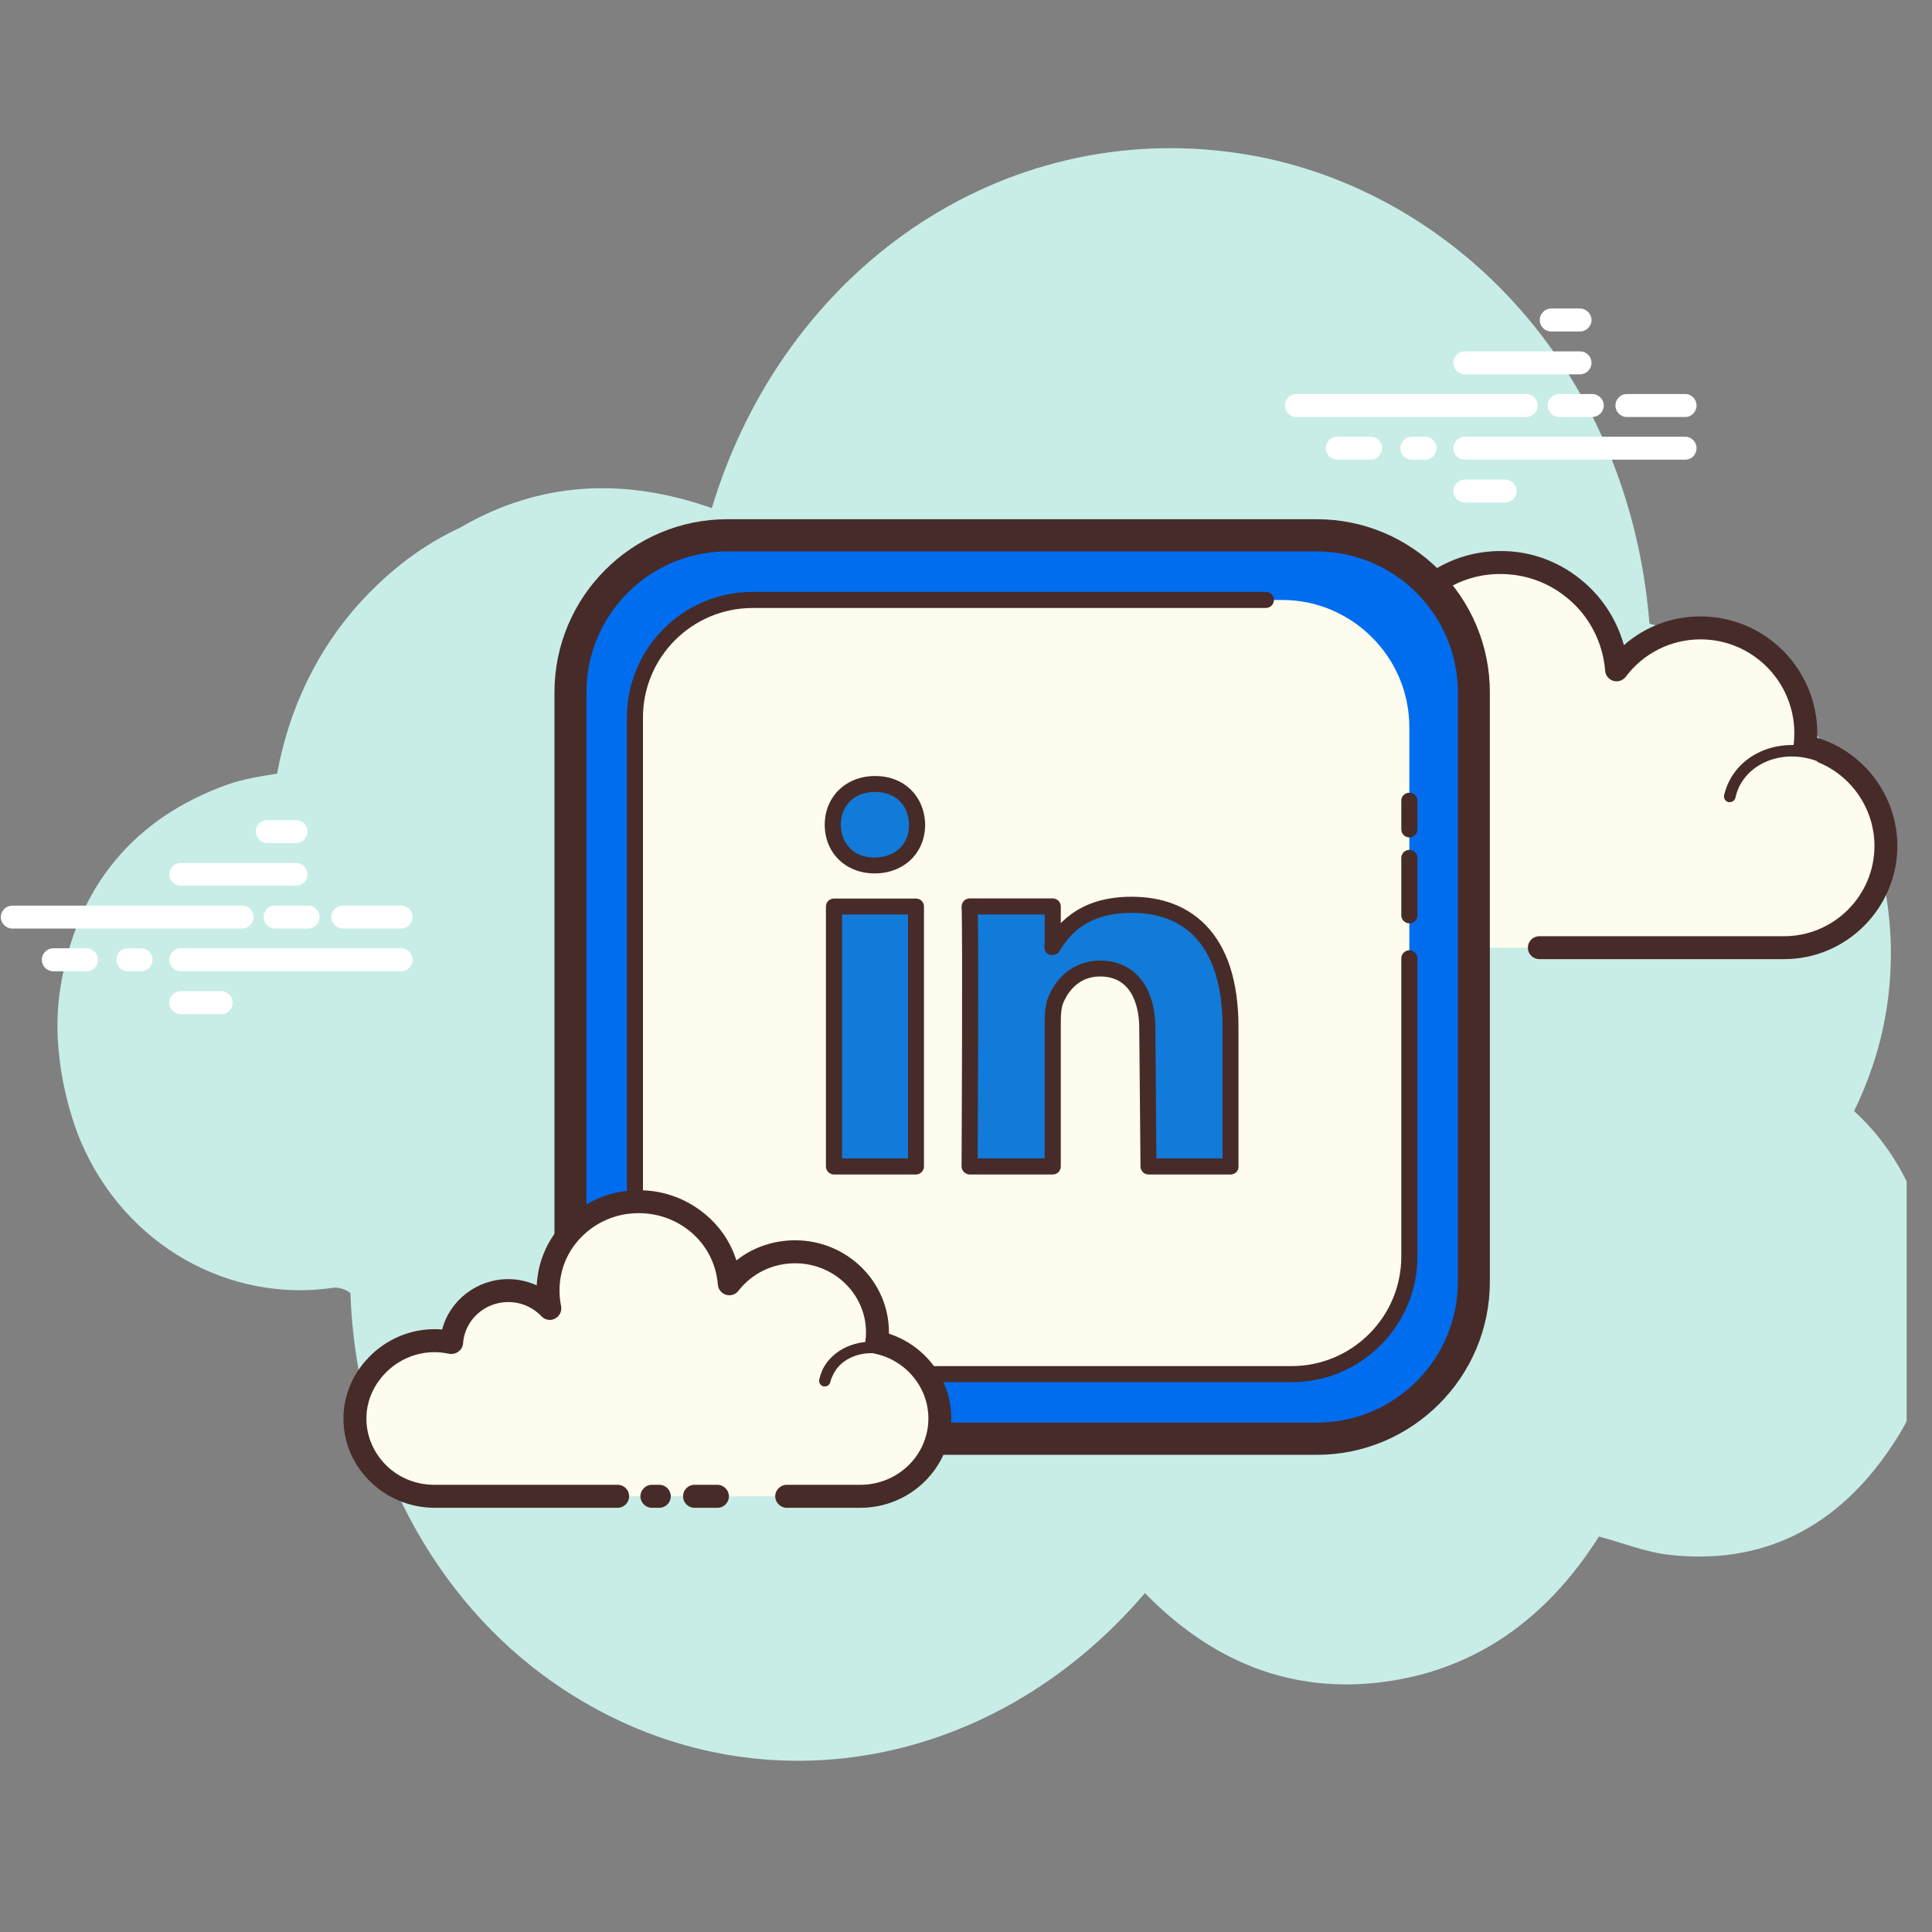 <?xml version="1.0" encoding="UTF-8"?>
<svg xmlns="http://www.w3.org/2000/svg" xmlns:xlink="http://www.w3.org/1999/xlink" width="47.5pt" height="47.5pt" viewBox="0 0 37.5 37.5" version="1.2">
<rect x="0" y="0" width="37.5" height="37.5" fill="#808080" stroke="none"/>
<defs>
<clipPath id="clip1">
  <path d="M 1 2.25 L 37.008 2.25 L 37.008 35 L 1 35 Z M 1 2.25 "/>
</clipPath>
</defs>
<g id="surface1">
<g clip-path="url(#clip1)" clip-rule="nonzero">
<path style=" stroke:none;fill-rule:nonzero;fill:rgb(78.04%,92.94%,90.199%);fill-opacity:1;" d="M 35.988 21.566 C 36.121 21.293 36.242 21.004 36.344 20.699 C 37.516 17.246 35.742 13.105 32.016 12.105 C 31.609 7.039 28.051 3.566 24.031 2.973 C 19.434 2.297 15.219 5.219 13.816 9.863 C 12.125 9.266 10.48 9.336 8.93 10.242 C 8.223 10.57 7.578 11.051 7 11.684 C 6.152 12.609 5.602 13.781 5.379 15.016 C 5.043 15.07 4.719 15.121 4.41 15.23 C 2.613 15.875 1.477 17.203 1.168 19.199 C 0.973 20.445 1.363 21.688 1.582 22.188 C 2.441 24.168 4.438 25.293 6.469 24.996 C 6.566 24.98 6.715 25.027 6.801 25.098 C 6.91 28.266 8.445 31.066 10.754 32.668 C 14.453 35.234 19.219 34.445 22.223 30.922 C 23.508 32.238 25.039 32.879 26.84 32.648 C 28.629 32.418 30.02 31.43 31.035 29.824 C 31.504 29.949 31.945 30.129 32.406 30.18 C 34.203 30.379 35.664 29.664 36.734 28.047 C 37.145 27.426 37.531 26.625 37.531 25.219 C 37.531 23.77 36.957 22.449 35.988 21.566 Z M 35.988 21.566 "/>
</g>
<path style=" stroke:none;fill-rule:nonzero;fill:rgb(100%,100%,100%);fill-opacity:1;" d="M 4.703 18.023 L 0.238 18.023 C 0.117 18.023 0.016 17.922 0.016 17.801 C 0.016 17.676 0.117 17.578 0.238 17.578 L 4.699 17.578 C 4.824 17.578 4.922 17.676 4.922 17.801 C 4.922 17.922 4.824 18.023 4.703 18.023 Z M 5.984 18.023 L 5.34 18.023 C 5.215 18.023 5.117 17.922 5.117 17.801 C 5.117 17.676 5.215 17.578 5.34 17.578 L 5.984 17.578 C 6.105 17.578 6.203 17.676 6.203 17.801 C 6.203 17.922 6.105 18.023 5.984 18.023 Z M 7.785 18.023 L 6.652 18.023 C 6.531 18.023 6.43 17.922 6.43 17.801 C 6.43 17.676 6.531 17.578 6.652 17.578 L 7.785 17.578 C 7.91 17.578 8.008 17.676 8.008 17.801 C 8.008 17.922 7.91 18.023 7.785 18.023 Z M 7.785 18.852 L 3.508 18.852 C 3.387 18.852 3.285 18.754 3.285 18.629 C 3.285 18.508 3.387 18.406 3.508 18.406 L 7.785 18.406 C 7.91 18.406 8.008 18.508 8.008 18.629 C 8.008 18.754 7.91 18.852 7.785 18.852 Z M 2.738 18.852 L 2.48 18.852 C 2.359 18.852 2.258 18.754 2.258 18.629 C 2.258 18.508 2.359 18.406 2.48 18.406 L 2.738 18.406 C 2.859 18.406 2.961 18.508 2.961 18.629 C 2.961 18.754 2.863 18.852 2.738 18.852 Z M 1.68 18.852 L 1.035 18.852 C 0.91 18.852 0.812 18.754 0.812 18.629 C 0.812 18.508 0.91 18.406 1.035 18.406 L 1.68 18.406 C 1.805 18.406 1.902 18.508 1.902 18.629 C 1.902 18.754 1.805 18.852 1.68 18.852 Z M 5.746 17.191 L 3.508 17.191 C 3.387 17.191 3.285 17.094 3.285 16.969 C 3.285 16.848 3.387 16.75 3.508 16.75 L 5.746 16.75 C 5.867 16.75 5.969 16.848 5.969 16.969 C 5.969 17.094 5.867 17.191 5.746 17.191 Z M 5.746 16.363 L 5.188 16.363 C 5.062 16.363 4.965 16.266 4.965 16.141 C 4.965 16.02 5.062 15.918 5.188 15.918 L 5.746 15.918 C 5.867 15.918 5.969 16.02 5.969 16.141 C 5.969 16.266 5.867 16.363 5.746 16.363 Z M 4.293 19.684 L 3.508 19.684 C 3.387 19.684 3.285 19.582 3.285 19.461 C 3.285 19.336 3.387 19.238 3.508 19.238 L 4.293 19.238 C 4.414 19.238 4.516 19.336 4.516 19.461 C 4.516 19.582 4.414 19.684 4.293 19.684 Z M 29.625 8.094 L 25.16 8.094 C 25.039 8.094 24.941 7.992 24.941 7.871 C 24.941 7.75 25.039 7.648 25.16 7.648 L 29.625 7.648 C 29.746 7.648 29.848 7.75 29.848 7.871 C 29.848 7.992 29.746 8.094 29.625 8.094 Z M 30.906 8.094 L 30.262 8.094 C 30.141 8.094 30.039 7.992 30.039 7.871 C 30.039 7.75 30.141 7.648 30.262 7.648 L 30.906 7.648 C 31.027 7.648 31.129 7.75 31.129 7.871 C 31.129 7.992 31.027 8.094 30.906 8.094 Z M 32.711 8.094 L 31.578 8.094 C 31.453 8.094 31.355 7.992 31.355 7.871 C 31.355 7.75 31.453 7.648 31.578 7.648 L 32.711 7.648 C 32.832 7.648 32.93 7.75 32.93 7.871 C 32.93 7.992 32.832 8.094 32.711 8.094 Z M 32.711 8.922 L 28.43 8.922 C 28.309 8.922 28.211 8.824 28.211 8.699 C 28.211 8.578 28.309 8.477 28.43 8.477 L 32.711 8.477 C 32.832 8.477 32.93 8.578 32.93 8.699 C 32.93 8.824 32.832 8.922 32.711 8.922 Z M 27.66 8.922 L 27.402 8.922 C 27.281 8.922 27.18 8.824 27.18 8.699 C 27.18 8.578 27.281 8.477 27.402 8.477 L 27.66 8.477 C 27.785 8.477 27.883 8.578 27.883 8.699 C 27.883 8.824 27.785 8.922 27.66 8.922 Z M 26.605 8.922 L 25.957 8.922 C 25.832 8.922 25.734 8.824 25.734 8.699 C 25.734 8.578 25.832 8.477 25.957 8.477 L 26.605 8.477 C 26.727 8.477 26.824 8.578 26.824 8.699 C 26.824 8.824 26.727 8.922 26.605 8.922 Z M 30.668 7.266 L 28.43 7.266 C 28.309 7.266 28.211 7.164 28.211 7.043 C 28.211 6.918 28.309 6.82 28.43 6.82 L 30.668 6.82 C 30.789 6.82 30.891 6.918 30.891 7.043 C 30.891 7.164 30.789 7.266 30.668 7.266 Z M 30.668 6.434 L 30.109 6.434 C 29.984 6.434 29.887 6.336 29.887 6.211 C 29.887 6.09 29.984 5.988 30.109 5.988 L 30.668 5.988 C 30.789 5.988 30.891 6.09 30.891 6.211 C 30.891 6.336 30.789 6.434 30.668 6.434 Z M 29.215 9.754 L 28.43 9.754 C 28.309 9.754 28.211 9.652 28.211 9.531 C 28.211 9.406 28.309 9.309 28.43 9.309 L 29.215 9.309 C 29.336 9.309 29.438 9.406 29.438 9.531 C 29.438 9.652 29.336 9.754 29.215 9.754 Z M 29.215 9.754 "/>
<path style=" stroke:none;fill-rule:nonzero;fill:rgb(99.219%,98.819%,93.729%);fill-opacity:1;" d="M 29.879 18.395 C 29.879 18.395 34.602 18.395 34.629 18.395 C 35.719 18.395 36.605 17.508 36.605 16.418 C 36.605 15.469 35.93 14.672 35.035 14.484 C 35.047 14.402 35.051 14.32 35.051 14.234 C 35.051 13.102 34.137 12.188 33.008 12.188 C 32.34 12.188 31.75 12.508 31.375 13 C 31.281 11.746 30.156 10.773 28.844 10.934 C 27.883 11.051 27.09 11.797 26.91 12.746 C 26.855 13.051 26.859 13.348 26.918 13.625 C 26.66 13.348 26.293 13.176 25.883 13.176 C 25.137 13.176 24.527 13.758 24.48 14.492 C 24.141 14.418 23.77 14.422 23.383 14.566 C 22.637 14.848 22.109 15.547 22.078 16.34 C 22.035 17.465 22.934 18.395 24.051 18.395 C 24.137 18.395 24.434 18.395 24.504 18.395 L 28.602 18.395 "/>
<path style=" stroke:none;fill-rule:nonzero;fill:rgb(27.84%,16.859%,16.08%);fill-opacity:1;" d="M 34.629 18.617 L 29.879 18.617 C 29.754 18.617 29.656 18.516 29.656 18.395 C 29.656 18.27 29.754 18.172 29.879 18.172 L 34.629 18.172 C 35.594 18.172 36.383 17.387 36.383 16.418 C 36.383 15.594 35.797 14.871 34.988 14.703 C 34.875 14.68 34.801 14.574 34.812 14.461 C 34.824 14.387 34.828 14.309 34.828 14.234 C 34.828 13.227 34.012 12.41 33.008 12.41 C 32.434 12.41 31.902 12.676 31.555 13.137 C 31.496 13.211 31.402 13.242 31.312 13.215 C 31.227 13.188 31.16 13.109 31.156 13.02 C 31.113 12.469 30.844 11.949 30.414 11.602 C 29.98 11.246 29.434 11.09 28.871 11.156 C 28.004 11.262 27.289 11.934 27.129 12.789 C 27.078 13.055 27.082 13.32 27.137 13.582 C 27.156 13.68 27.105 13.777 27.02 13.824 C 26.93 13.871 26.82 13.852 26.754 13.777 C 26.527 13.531 26.215 13.398 25.883 13.398 C 25.262 13.398 24.742 13.887 24.699 14.508 C 24.695 14.57 24.664 14.633 24.613 14.672 C 24.559 14.711 24.492 14.723 24.43 14.711 C 24.094 14.637 23.777 14.656 23.461 14.777 C 22.793 15.027 22.328 15.66 22.301 16.348 C 22.281 16.832 22.453 17.285 22.789 17.633 C 23.121 17.98 23.57 18.172 24.051 18.172 L 28.602 18.172 C 28.727 18.172 28.824 18.27 28.824 18.395 C 28.824 18.516 28.727 18.617 28.602 18.617 L 24.051 18.617 C 23.449 18.617 22.887 18.375 22.469 17.941 C 22.051 17.508 21.832 16.934 21.855 16.332 C 21.891 15.465 22.469 14.672 23.305 14.359 C 23.625 14.238 23.953 14.199 24.289 14.234 C 24.453 13.5 25.109 12.953 25.883 12.953 C 26.152 12.953 26.414 13.02 26.648 13.145 C 26.652 13 26.664 12.852 26.691 12.707 C 26.887 11.664 27.762 10.844 28.816 10.715 C 29.5 10.629 30.168 10.824 30.695 11.258 C 31.098 11.586 31.383 12.031 31.52 12.523 C 31.926 12.164 32.449 11.965 33.008 11.965 C 34.258 11.965 35.273 12.984 35.273 14.234 C 35.273 14.262 35.273 14.289 35.273 14.32 C 36.184 14.598 36.828 15.453 36.828 16.422 C 36.824 17.629 35.84 18.617 34.629 18.617 Z M 34.629 18.617 "/>
<path style=" stroke:none;fill-rule:nonzero;fill:rgb(99.219%,98.819%,93.729%);fill-opacity:1;" d="M 28.734 14.043 C 28.004 13.996 27.375 14.5 27.328 15.172 C 27.324 15.254 27.328 15.336 27.34 15.414 C 27.199 15.254 26.988 15.148 26.75 15.133 C 26.312 15.102 25.934 15.391 25.879 15.785 C 25.801 15.766 25.715 15.75 25.629 15.742 C 24.988 15.703 24.441 16.145 24.402 16.73 "/>
<path style=" stroke:none;fill-rule:nonzero;fill:rgb(27.84%,16.859%,16.08%);fill-opacity:1;" d="M 24.402 16.84 C 24.398 16.84 24.395 16.84 24.395 16.84 C 24.332 16.836 24.285 16.785 24.289 16.723 C 24.336 16.078 24.934 15.59 25.637 15.633 C 25.688 15.637 25.742 15.645 25.793 15.652 C 25.91 15.262 26.309 14.988 26.758 15.02 C 26.922 15.031 27.082 15.086 27.219 15.168 C 27.219 15.168 27.219 15.164 27.219 15.164 C 27.266 14.434 27.949 13.887 28.742 13.934 C 28.801 13.938 28.848 13.988 28.844 14.051 C 28.84 14.113 28.789 14.16 28.727 14.156 C 28.055 14.109 27.48 14.57 27.441 15.18 C 27.434 15.25 27.438 15.324 27.449 15.398 C 27.457 15.449 27.43 15.496 27.387 15.516 C 27.344 15.539 27.289 15.527 27.254 15.488 C 27.129 15.348 26.941 15.258 26.742 15.242 C 26.363 15.219 26.035 15.465 25.988 15.801 C 25.984 15.836 25.969 15.863 25.941 15.879 C 25.914 15.898 25.879 15.902 25.852 15.895 C 25.773 15.875 25.699 15.859 25.621 15.855 C 25.047 15.82 24.547 16.215 24.512 16.738 C 24.508 16.797 24.461 16.84 24.402 16.84 Z M 24.402 16.84 "/>
<path style=" stroke:none;fill-rule:nonzero;fill:rgb(99.219%,98.819%,93.729%);fill-opacity:1;" d="M 35.43 14.719 C 34.742 14.395 33.949 14.621 33.656 15.23 C 33.621 15.305 33.594 15.383 33.574 15.461 "/>
<path style=" stroke:none;fill-rule:nonzero;fill:rgb(27.84%,16.859%,16.08%);fill-opacity:1;" d="M 33.574 15.57 C 33.566 15.57 33.559 15.57 33.551 15.57 C 33.488 15.555 33.453 15.496 33.465 15.438 C 33.484 15.348 33.516 15.262 33.555 15.18 C 33.875 14.52 34.734 14.27 35.477 14.617 C 35.531 14.645 35.555 14.711 35.527 14.766 C 35.504 14.82 35.438 14.844 35.379 14.82 C 34.75 14.523 34.02 14.727 33.754 15.277 C 33.723 15.344 33.699 15.414 33.684 15.488 C 33.672 15.535 33.625 15.57 33.574 15.57 Z M 33.574 15.57 "/>
<path style=" stroke:none;fill-rule:nonzero;fill:rgb(0%,42.749%,93.729%);fill-opacity:1;" d="M 25.559 27.926 L 14.117 27.926 C 12.441 27.926 11.074 26.555 11.074 24.879 L 11.074 13.438 C 11.074 11.762 12.441 10.391 14.117 10.391 L 25.559 10.391 C 27.234 10.391 28.605 11.762 28.605 13.438 L 28.605 24.879 C 28.605 26.555 27.234 27.926 25.559 27.926 Z M 25.559 27.926 "/>
<path style=" stroke:none;fill-rule:nonzero;fill:rgb(27.84%,16.859%,16.08%);fill-opacity:1;" d="M 25.559 28.238 L 14.117 28.238 C 12.266 28.238 10.762 26.73 10.762 24.879 L 10.762 13.438 C 10.762 11.586 12.266 10.078 14.117 10.078 L 25.559 10.078 C 27.41 10.078 28.918 11.586 28.918 13.438 L 28.918 24.879 C 28.918 26.73 27.41 28.238 25.559 28.238 Z M 14.117 10.703 C 12.609 10.703 11.383 11.93 11.383 13.438 L 11.383 24.879 C 11.383 26.387 12.609 27.613 14.117 27.613 L 25.559 27.613 C 27.07 27.613 28.297 26.387 28.297 24.879 L 28.297 13.438 C 28.297 11.93 27.066 10.703 25.559 10.703 Z M 14.117 10.703 "/>
<path style=" stroke:none;fill-rule:nonzero;fill:rgb(99.219%,98.819%,93.329%);fill-opacity:1;" d="M 24.887 26.672 L 14.793 26.672 C 13.434 26.672 12.324 25.562 12.324 24.203 L 12.324 14.113 C 12.324 12.754 13.434 11.645 14.793 11.645 L 24.887 11.645 C 26.242 11.645 27.355 12.754 27.355 14.113 L 27.355 24.203 C 27.355 25.562 26.242 26.672 24.887 26.672 Z M 24.887 26.672 "/>
<path style=" stroke:none;fill-rule:nonzero;fill:rgb(27.84%,16.859%,16.08%);fill-opacity:1;" d="M 25.07 26.828 L 14.609 26.828 C 13.262 26.828 12.168 25.734 12.168 24.391 L 12.168 13.926 C 12.168 12.582 13.262 11.488 14.609 11.488 L 24.57 11.488 C 24.656 11.488 24.727 11.559 24.727 11.645 C 24.727 11.73 24.656 11.801 24.57 11.801 L 14.609 11.801 C 13.434 11.801 12.48 12.754 12.48 13.926 L 12.48 24.391 C 12.48 25.562 13.434 26.516 14.609 26.516 L 25.07 26.516 C 26.242 26.516 27.199 25.562 27.199 24.391 L 27.199 18.602 C 27.199 18.516 27.27 18.445 27.355 18.445 C 27.441 18.445 27.512 18.516 27.512 18.602 L 27.512 24.391 C 27.512 25.734 26.414 26.828 25.07 26.828 Z M 25.07 26.828 "/>
<path style=" stroke:none;fill-rule:nonzero;fill:rgb(27.84%,16.859%,16.08%);fill-opacity:1;" d="M 27.355 17.922 C 27.27 17.922 27.199 17.852 27.199 17.766 L 27.199 16.652 C 27.199 16.566 27.27 16.496 27.355 16.496 C 27.441 16.496 27.512 16.566 27.512 16.652 L 27.512 17.766 C 27.512 17.852 27.441 17.922 27.355 17.922 Z M 27.355 16.254 C 27.27 16.254 27.199 16.184 27.199 16.098 L 27.199 15.539 C 27.199 15.453 27.27 15.387 27.355 15.387 C 27.441 15.387 27.512 15.453 27.512 15.539 L 27.512 16.098 C 27.512 16.184 27.441 16.254 27.355 16.254 Z M 27.355 16.254 "/>
<path style=" stroke:none;fill-rule:nonzero;fill:rgb(7.059%,47.839%,84.709%);fill-opacity:1;" d="M 23.887 19.938 L 23.887 22.641 L 22.293 22.641 L 22.27 19.961 C 22.27 19.281 21.961 18.801 21.352 18.801 C 20.887 18.801 20.613 19.109 20.488 19.414 C 20.445 19.52 20.434 19.672 20.434 19.82 L 20.434 22.641 L 18.82 22.641 C 18.82 22.641 18.844 18.066 18.82 17.594 L 20.434 17.594 L 20.434 18.375 C 20.43 18.379 20.426 18.387 20.422 18.391 L 20.434 18.391 L 20.434 18.375 C 20.656 18 21.066 17.562 21.961 17.562 C 23.066 17.562 23.887 18.25 23.887 19.938 Z M 16.988 15.215 C 16.488 15.215 16.164 15.559 16.164 16.008 C 16.164 16.445 16.48 16.797 16.969 16.797 L 16.977 16.797 C 17.484 16.797 17.801 16.445 17.801 16.008 C 17.789 15.559 17.484 15.215 16.988 15.215 Z M 16.188 22.641 L 17.781 22.641 L 17.781 17.594 L 16.188 17.594 Z M 16.188 22.641 "/>
<path style=" stroke:none;fill-rule:nonzero;fill:rgb(27.84%,16.859%,16.08%);fill-opacity:1;" d="M 23.887 22.797 L 22.293 22.797 C 22.207 22.797 22.137 22.727 22.137 22.641 L 22.113 19.961 C 22.113 19.656 22.039 18.953 21.352 18.953 C 20.895 18.953 20.699 19.316 20.637 19.469 C 20.605 19.543 20.59 19.66 20.59 19.82 L 20.59 22.641 C 20.59 22.727 20.52 22.797 20.434 22.797 L 18.82 22.797 C 18.781 22.797 18.738 22.777 18.711 22.75 C 18.68 22.719 18.664 22.68 18.664 22.637 C 18.664 22.594 18.688 18.066 18.664 17.602 C 18.664 17.559 18.68 17.52 18.707 17.488 C 18.738 17.457 18.777 17.438 18.82 17.438 L 20.434 17.438 C 20.52 17.438 20.59 17.508 20.59 17.594 L 20.59 17.918 C 20.93 17.574 21.383 17.406 21.961 17.406 C 21.965 17.406 21.965 17.406 21.965 17.406 C 22.555 17.406 23.031 17.586 23.387 17.941 C 23.82 18.375 24.039 19.047 24.039 19.938 L 24.039 22.641 C 24.043 22.727 23.973 22.797 23.887 22.797 Z M 22.445 22.484 L 23.73 22.484 L 23.73 19.938 C 23.73 19.133 23.539 18.535 23.168 18.16 C 22.871 17.867 22.469 17.719 21.965 17.719 C 21.965 17.719 21.965 17.719 21.961 17.719 C 21.121 17.719 20.77 18.125 20.578 18.438 C 20.535 18.551 20.352 18.574 20.293 18.469 C 20.27 18.426 20.262 18.379 20.277 18.336 L 20.277 17.75 L 18.98 17.75 C 18.996 18.586 18.98 21.73 18.977 22.484 L 20.277 22.484 L 20.277 19.82 C 20.277 19.617 20.301 19.465 20.348 19.352 C 20.527 18.91 20.902 18.645 21.352 18.645 C 22.016 18.645 22.426 19.148 22.426 19.961 Z M 17.781 22.797 L 16.188 22.797 C 16.102 22.797 16.031 22.727 16.031 22.641 L 16.031 17.594 C 16.031 17.508 16.102 17.441 16.188 17.441 L 17.781 17.441 C 17.863 17.441 17.934 17.508 17.934 17.594 L 17.934 22.641 C 17.934 22.727 17.863 22.797 17.781 22.797 Z M 16.344 22.484 L 17.625 22.484 L 17.625 17.75 L 16.344 17.75 Z M 16.977 16.953 C 16.414 16.953 16.008 16.555 16.008 16.008 C 16.008 15.461 16.422 15.062 16.988 15.062 C 17.543 15.062 17.945 15.449 17.957 16.004 C 17.957 16.555 17.547 16.953 16.977 16.953 Z M 16.988 15.371 C 16.59 15.371 16.32 15.629 16.32 16.008 C 16.32 16.383 16.586 16.645 16.969 16.645 C 17.379 16.645 17.645 16.387 17.645 16.008 C 17.637 15.625 17.379 15.371 16.988 15.371 Z M 16.988 15.371 "/>
<path style=" stroke:none;fill-rule:nonzero;fill:rgb(99.219%,98.819%,93.729%);fill-opacity:1;" d="M 15.27 29.043 C 16.031 29.043 16.691 29.043 16.699 29.043 C 17.551 29.043 18.242 28.367 18.242 27.531 C 18.242 26.805 17.719 26.199 17.016 26.055 C 17.023 25.992 17.031 25.926 17.031 25.859 C 17.031 24.996 16.316 24.297 15.434 24.297 C 14.91 24.297 14.449 24.539 14.156 24.918 C 14.082 23.957 13.207 23.215 12.18 23.34 C 11.426 23.43 10.805 23.996 10.668 24.723 C 10.625 24.957 10.629 25.184 10.672 25.398 C 10.473 25.184 10.184 25.051 9.867 25.051 C 9.281 25.051 8.805 25.496 8.766 26.059 C 8.5 26 8.215 26.004 7.91 26.117 C 7.328 26.328 6.914 26.863 6.891 27.473 C 6.855 28.332 7.559 29.043 8.434 29.043 C 8.5 29.043 8.73 29.043 8.785 29.043 L 11.992 29.043 M 12.652 29.043 L 12.801 29.043 "/>
<path style=" stroke:none;fill-rule:nonzero;fill:rgb(27.84%,16.859%,16.08%);fill-opacity:1;" d="M 16.699 29.266 L 15.27 29.266 C 15.148 29.266 15.047 29.164 15.047 29.043 C 15.047 28.922 15.148 28.82 15.27 28.82 L 16.699 28.82 C 17.43 28.82 18.02 28.242 18.02 27.531 C 18.02 26.926 17.578 26.395 16.973 26.273 C 16.859 26.25 16.781 26.141 16.797 26.027 C 16.805 25.973 16.809 25.918 16.809 25.859 C 16.809 25.121 16.191 24.52 15.434 24.52 C 14.996 24.52 14.598 24.715 14.332 25.055 C 14.277 25.129 14.184 25.156 14.094 25.133 C 14.004 25.105 13.941 25.027 13.934 24.938 C 13.902 24.531 13.711 24.16 13.391 23.898 C 13.059 23.629 12.641 23.508 12.203 23.559 C 11.547 23.637 11.004 24.133 10.887 24.766 C 10.848 24.961 10.852 25.16 10.891 25.352 C 10.91 25.449 10.863 25.547 10.773 25.594 C 10.688 25.641 10.578 25.621 10.512 25.551 C 10.34 25.371 10.113 25.273 9.863 25.273 C 9.402 25.273 9.02 25.625 8.988 26.074 C 8.984 26.137 8.953 26.195 8.898 26.234 C 8.848 26.273 8.781 26.289 8.719 26.277 C 8.465 26.223 8.227 26.238 7.984 26.324 C 7.484 26.508 7.133 26.973 7.113 27.48 C 7.098 27.828 7.227 28.16 7.469 28.414 C 7.719 28.676 8.062 28.82 8.434 28.82 L 11.988 28.82 C 12.113 28.82 12.211 28.918 12.211 29.043 C 12.211 29.164 12.113 29.266 11.988 29.266 L 8.434 29.266 C 7.949 29.266 7.48 29.066 7.148 28.719 C 6.82 28.379 6.648 27.934 6.668 27.461 C 6.695 26.777 7.164 26.152 7.832 25.906 C 8.078 25.816 8.328 25.785 8.582 25.805 C 8.73 25.242 9.254 24.828 9.863 24.828 C 10.059 24.828 10.246 24.871 10.418 24.949 C 10.422 24.859 10.434 24.77 10.449 24.684 C 10.605 23.863 11.305 23.219 12.152 23.117 C 12.707 23.051 13.246 23.207 13.672 23.555 C 13.969 23.797 14.184 24.113 14.293 24.465 C 14.613 24.211 15.012 24.074 15.434 24.074 C 16.438 24.074 17.254 24.875 17.254 25.859 C 17.254 25.867 17.254 25.879 17.254 25.887 C 17.965 26.117 18.465 26.781 18.465 27.531 C 18.465 28.488 17.672 29.266 16.699 29.266 Z M 12.797 29.266 L 12.652 29.266 C 12.531 29.266 12.43 29.164 12.43 29.043 C 12.43 28.922 12.531 28.82 12.652 28.82 L 12.797 28.82 C 12.922 28.82 13.02 28.922 13.02 29.043 C 13.02 29.164 12.922 29.266 12.797 29.266 Z M 12.797 29.266 "/>
<path style=" stroke:none;fill-rule:nonzero;fill:rgb(27.84%,16.859%,16.08%);fill-opacity:1;" d="M 16.012 26.91 C 16 26.91 15.992 26.91 15.984 26.91 C 15.926 26.895 15.887 26.836 15.902 26.777 C 15.918 26.707 15.941 26.641 15.969 26.578 C 16.219 26.082 16.898 25.895 17.488 26.168 C 17.543 26.195 17.566 26.262 17.543 26.316 C 17.516 26.371 17.449 26.395 17.395 26.371 C 16.914 26.148 16.363 26.285 16.172 26.68 C 16.148 26.727 16.129 26.773 16.117 26.824 C 16.105 26.875 16.062 26.91 16.012 26.91 Z M 13.926 29.266 L 13.48 29.266 C 13.355 29.266 13.258 29.164 13.258 29.043 C 13.258 28.922 13.355 28.82 13.48 28.82 L 13.926 28.82 C 14.047 28.82 14.148 28.922 14.148 29.043 C 14.148 29.164 14.051 29.266 13.926 29.266 Z M 13.926 29.266 "/>
</g>
</svg>
